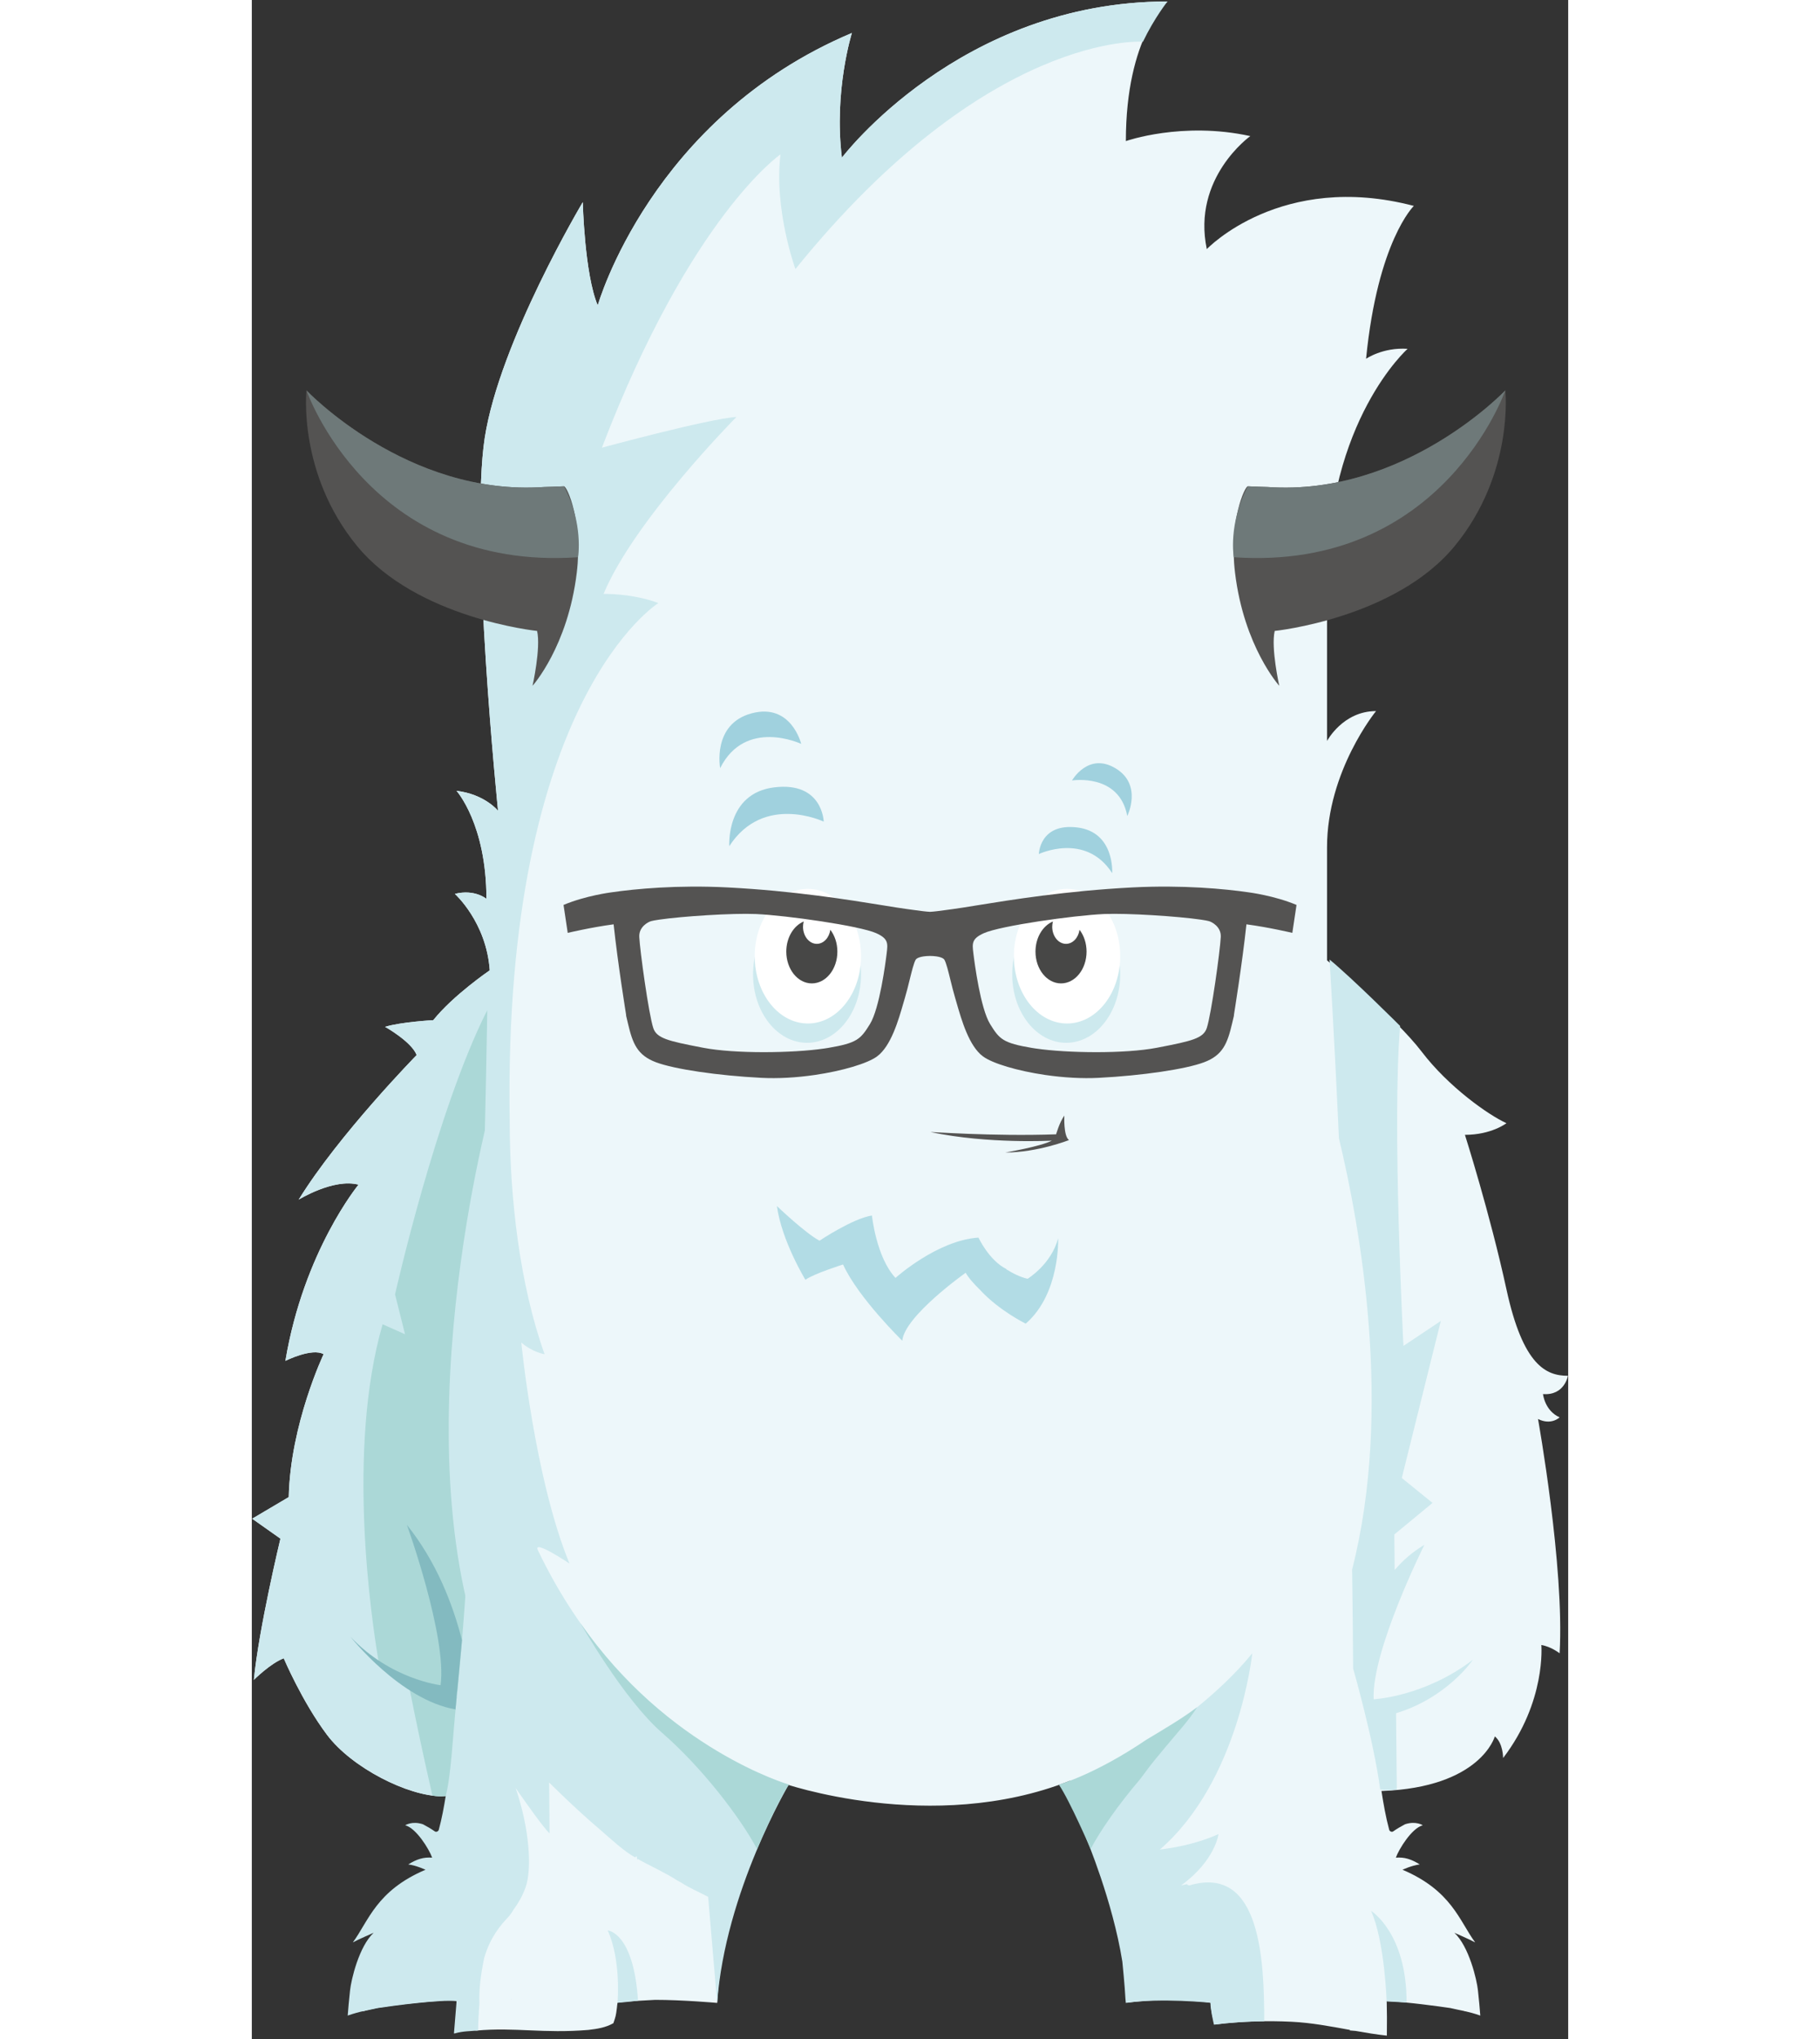 <?xml version="1.0" encoding="UTF-8" standalone="no"?>
<svg width="25px" height="28px" viewBox="0 0 361 559" version="1.1" xmlns="http://www.w3.org/2000/svg" xmlns:xlink="http://www.w3.org/1999/xlink" xmlns:sketch="http://www.bohemiancoding.com/sketch/ns">
    <rect x="0" y="0" width="361" height="559" fill="#333333" stroke="none"/>
    <title>Untitled</title>
    <description>Created with Sketch (http://www.bohemiancoding.com/sketch)</description>
    <defs></defs>
    <g id="Page-1" stroke="none" stroke-width="1" fill="none" fill-rule="evenodd" sketch:type="MSPage">
        <g id="yeti-f5" sketch:type="MSLayerGroup" transform="translate(-121, -21)">
            <path d="M481.926,398.179 C476.004,398.179 469.625,395.445 465.068,374.489 C460.511,353.533 453.679,332.12 453.679,332.12 C460.969,332.12 465.068,328.93 465.068,328.93 C460.056,326.651 449.122,318.908 441.834,309.34 C434.545,299.773 415.865,284.282 415.865,284.282 L415.865,253.304 C415.865,232.346 429.306,215.947 429.306,215.947 C420.195,215.947 415.865,224.146 415.865,224.146 L415.865,179.955 C415.865,136.219 437.96,116.631 437.96,116.631 C431.126,116.176 426.571,119.364 426.571,119.364 C429.76,87.019 439.67,77.451 439.67,77.451 C403.224,67.883 382.893,89.296 382.893,89.296 C378.793,69.707 394.824,58.313 394.824,58.313 C376.146,54.213 360.698,59.68 360.698,59.68 C360.698,30.979 372.108,21.406 372.108,21.406 C315.16,21.406 282.826,64.225 282.826,64.225 C280.549,46.001 285.564,30.04 285.564,30.04 C230.44,53.275 215.865,104.729 215.865,104.729 C212.221,96.074 211.766,76.424 211.766,76.424 C211.766,76.424 188.986,114.579 184.886,141.001 C180.786,167.426 188.53,243.28 188.53,243.28 C188.53,243.28 184.887,238.726 177.142,237.815 C177.142,237.815 185.342,246.927 185.342,267.428 C185.342,267.428 182.152,264.694 176.686,266.061 C176.686,266.061 185.341,273.805 186.253,287.017 C186.253,287.017 176.23,293.851 170.763,300.685 C170.763,300.685 162.106,301.14 157.551,302.507 C157.551,302.507 164.841,306.607 166.208,310.252 C166.208,310.252 144.795,332.12 133.861,349.887 C133.861,349.887 143.429,343.965 150.262,345.787 C150.262,345.787 135.227,364.01 130.216,394.078 C130.216,394.078 137.505,390.435 140.694,392.257 C140.694,392.257 131.582,411.39 131.127,431.436 L121.105,437.359 L128.85,442.826 C128.85,442.826 122.927,467.427 121.56,481.55 C121.56,481.55 126.115,476.995 129.76,475.628 C129.76,475.628 134.772,487.472 141.606,496.584 C148.44,505.696 163.931,513.441 173.042,513.441 L190.167,512.773 C188.043,521.938 183.853,529.71 175.021,530.117 L174.041,531.69 C173.856,531.676 173.674,531.668 173.496,531.664 C173.321,534.34 167.92,534.822 166.435,536.676 C161.92,542.309 158.477,550.048 156.184,556.949 C154.504,562.006 155.298,562.005 154.134,567.2 C153.753,568.9 151.989,570.716 151.401,572.438 C156.32,570.786 169.953,569.682 177.134,569.155 L177.255,575.511 C177.255,575.511 178.439,576.612 180.4,577.41 C180.468,577.397 180.533,577.378 180.615,577.385 C181.281,577.439 181.924,577.537 182.553,577.693 C193.329,576.729 200.832,578.547 213.322,577.51 C215.752,577.221 218.031,576.879 220.158,575.668 C220.763,573.861 220.844,573.75 221.129,571.416 C221.19,571 221.19,570.572 221.29,570.065 C221.486,570.032 221.676,570.004 221.867,569.976 C221.94,569.948 222.056,569.924 222.313,569.914 C222.366,569.898 222.411,569.873 222.471,569.868 C222.669,569.85 222.866,569.834 223.064,569.817 C223.2,569.766 223.33,569.752 223.447,569.784 C225.708,569.582 229.337,569.391 231.597,569.268 C238.944,569.256 248.61,570.102 248.61,570.102 C249.208,561.867 249.806,549.089 263.132,511.845 L266.435,509.796 C266.435,509.796 307.364,524.218 345.341,509.213 C348.346,516.61 358.07,541.472 359.599,557.145 C360.906,558.982 360.761,561.313 360.805,563.783 C360.842,565.873 361.018,567.964 361.074,570.048 C362.44,569.862 367.371,569.258 373.596,569.268 C375.856,569.391 379.485,569.582 381.746,569.784 C381.864,569.752 381.993,569.766 382.129,569.817 C382.327,569.834 382.524,569.85 382.722,569.868 C382.782,569.873 382.827,569.898 382.881,569.914 C383.137,569.924 383.253,569.948 383.327,569.976 C383.517,570.004 383.707,570.032 383.903,570.065 C384.003,570.572 384.003,571 384.065,571.416 C384.349,573.75 384.43,573.861 385.035,575.668 C385.23,575.779 385.427,575.875 385.625,575.973 C392.425,575.11 399.316,574.952 406.159,575.276 C411.541,575.531 416.831,576.541 422.128,577.505 C422.129,577.555 422.133,577.606 422.133,577.657 C422.667,577.714 423.189,577.752 423.71,577.786 C426.552,578.294 429.402,578.767 432.27,579.077 C432.325,575.489 432.305,572.352 432.23,569.597 C437.936,569.87 446.195,571.006 449.66,571.511 C451.034,571.84 452.15,572.043 453.321,572.295 C453.48,572.342 453.648,572.39 453.793,572.438 C453.787,572.425 453.781,572.41 453.775,572.397 C454.951,572.661 456.219,572.995 457.893,573.577 C457.638,570.495 457.661,570.559 457.253,566.695 C456.939,563.707 454.796,554.628 450.787,550.883 C450.787,550.883 455.155,552.771 456.489,553.523 C452.183,547.689 450.089,539.348 436.56,533.597 C436.56,533.597 439.031,532.432 441.29,532.138 C438.929,530.683 437.126,530.111 434.736,530.284 C435.548,527.978 439.121,522.161 442.119,521.414 C442.119,521.414 440.279,520.135 437.27,521.124 C436.152,521.71 435.067,522.339 434.011,523.083 C433.612,523.365 433.03,523.073 432.912,522.636 C431.966,519.138 431.351,515.584 430.793,512.015 C458.056,511.027 461.88,497.041 461.88,497.041 C464.158,498.864 464.157,502.963 464.157,502.963 C476.001,487.473 474.635,471.983 474.635,471.983 C477.369,472.438 479.647,474.261 479.647,474.261 C481.014,450.571 473.725,410.024 473.725,410.024 C477.37,411.846 479.647,409.569 479.647,409.569 C475.547,407.747 475.092,403.19 475.092,403.19 C481.015,403.646 481.926,398.179 481.926,398.179" id="Fill-4" fill="#EDF7FA" sketch:type="MSShapeGroup"></path>
            <path d="M221.29,570.065 C221.29,570.065 222.358,558.543 218.601,550.229 C218.601,550.229 225.717,550.712 226.913,569.505 C226.913,569.505 221.929,570.084 221.29,570.065" id="Fill-5" fill="#CDE9EE" sketch:type="MSShapeGroup"></path>
            <path d="M185.569,531.209 L185.613,530.855 C185.639,531.03 185.635,531.165 185.569,531.209" id="Fill-6" fill="#CDE9EE" sketch:type="MSShapeGroup"></path>
            <path d="M192.232,569.172 C192.191,569.161 192.168,569.155 192.168,569.155 C192.168,569.155 192.197,569.076 192.251,568.939 L192.232,569.172" id="Fill-7" fill="#CDE9EE" sketch:type="MSShapeGroup"></path>
            <path d="M282.828,64.225 C280.551,46.001 285.566,30.04 285.566,30.04 C230.441,53.275 215.865,104.729 215.865,104.729 C212.221,96.074 211.766,76.424 211.766,76.424 C211.766,76.424 188.986,114.579 184.886,141.001 C180.786,167.426 188.53,243.28 188.53,243.28 C188.53,243.28 184.887,238.726 177.142,237.815 C177.142,237.815 185.342,246.927 185.342,267.428 C185.342,267.428 182.152,264.694 176.686,266.061 C176.686,266.061 185.341,273.805 186.253,287.017 C186.253,287.017 176.23,293.851 170.763,300.685 C170.763,300.685 162.106,301.14 157.551,302.507 C157.551,302.507 164.841,306.607 166.208,310.252 C166.208,310.252 144.795,332.12 133.861,349.887 C133.861,349.887 143.429,343.965 150.262,345.787 C150.262,345.787 135.227,364.01 130.216,394.078 C130.216,394.078 137.505,390.435 140.694,392.257 C140.694,392.257 131.582,411.39 131.127,431.436 L121.105,437.359 L128.85,442.826 C128.85,442.826 122.927,467.427 121.56,481.55 C121.56,481.55 126.115,476.995 129.76,475.628 C129.76,475.628 134.772,487.472 141.606,496.584 C148.44,505.696 163.931,513.441 173.042,513.441 L174.195,513.283 C173.687,516.424 173.115,519.553 172.281,522.636 C172.163,523.073 171.582,523.365 171.182,523.083 C170.127,522.339 169.042,521.71 167.923,521.124 C164.915,520.135 163.074,521.414 163.074,521.414 C166.072,522.161 169.645,527.978 170.458,530.284 C168.067,530.111 166.264,530.683 163.903,532.138 C166.163,532.432 168.633,533.597 168.633,533.597 C155.105,539.348 153.01,547.689 148.705,553.523 C150.038,552.771 154.406,550.883 154.406,550.883 C150.397,554.628 148.255,563.707 147.94,566.695 C147.533,570.559 147.555,570.495 147.301,573.577 C150.887,572.33 152.63,572.207 155.533,571.511 C160.019,570.858 172.556,569.139 177.161,569.617 L176.435,578.474 C176.435,578.474 176.527,578.474 176.661,578.471 C179.025,577.793 180.951,577.884 183.06,577.657 C183.091,575.216 183.219,572.777 183.419,570.345 C183.278,566.189 183.794,562.404 184.643,558.185 C184.671,558.043 184.706,557.895 184.735,557.753 C186.408,551.993 189.317,548.714 191.207,546.697 C191.834,546.027 192.379,545.234 192.845,544.421 C193.973,542.92 195.145,540.965 196.05,538.497 C197.923,533.386 197.12,522.158 193.356,511.2 C197.325,516.909 200.94,521.919 202.654,523.633 L202.54,509.682 C202.54,509.682 209.829,516.966 216.353,522.469 C219.494,525.212 223.368,528.779 226.119,530.2 C226.318,530.325 226.497,529 226.716,531 L226.714,531 C226.742,531 226.769,530.604 226.797,530.62 C230.492,532.693 234.293,534.339 237.851,536.642 C238.232,536.888 238.621,537.007 238.995,537.265 C240.642,538.399 243.541,539.659 246.146,541.032 L248.61,570.129 C250.831,539.548 268.257,510.265 268.257,510.265 L267.619,510.069 C262.227,508.402 222.774,494.753 199.465,446.017 C197.93,442.807 208.121,449.66 208.121,449.66 C198.553,426.425 194.908,389.067 194.908,389.067 C198.097,391.801 201.287,392.256 201.287,392.256 C194.453,373.121 191.72,349.431 191.72,328.018 C189.898,212.757 232.495,186.334 232.495,186.334 C225.206,183.6 217.461,183.828 217.461,183.828 C225.89,163.555 253.906,135.309 253.906,135.309 C246.389,135.765 217.004,143.736 217.004,143.736 C241.378,80.183 265.98,63.327 265.98,63.327 C264.158,78.588 270.081,94.762 270.081,94.762 C322.928,29.385 365.388,32.435 365.388,32.435 C368.537,25.877 372.114,21.406 372.114,21.406 C315.166,21.406 282.828,64.225 282.828,64.225" id="Fill-8" fill="#CDE9EE" sketch:type="MSShapeGroup"></path>
            <path d="M432.209,569.705 C432.209,569.705 431.695,553.189 427.938,544.875 C427.938,544.875 437.733,550.912 437.677,569.988 C437.677,569.988 432.848,569.724 432.209,569.705" id="Fill-9" fill="#CDE9EE" sketch:type="MSShapeGroup"></path>
            <path d="M177.361,484.763 C183.813,421.571 185.569,297.95 185.569,297.95 C171.56,325.626 160.285,375.854 160.285,375.854 L163.018,386.788 L156.868,384.055 C146.983,418.361 153.671,464.284 155.886,477.221 C162.174,482.199 169.664,483.878 177.361,484.763" id="Fill-10" fill="#ABD8D7" sketch:type="MSShapeGroup"></path>
            <path d="M164.146,483.397 C166.149,493.511 168.227,503.251 170.535,513.297 C172.244,513.554 174.166,513.425 174.166,513.425 C175.734,507.315 175.994,497.859 177.213,486.227 C172.721,485.701 168.314,484.903 164.146,483.397" id="Fill-11" fill="#ABD8D7" sketch:type="MSShapeGroup"></path>
            <path d="M378.252,537.851 C377.885,537.957 377.606,537.793 377.455,537.542 C376.746,537.681 376.204,537.809 375.839,537.903 C375.839,537.901 375.84,537.901 375.84,537.901 C385.239,531.061 386.103,523.828 386.103,523.828 C379.868,526.639 373.249,527.689 370.029,528.059 C391.754,509.228 395.364,474.261 395.364,474.261 C386.466,485.184 373.838,494.415 364.079,500.611 L364.1,500.569 C364.1,500.569 357.561,504.225 351.519,507.072 C351.254,507.032 350.988,507.103 350.789,507.412 C347.685,508.85 344.791,510.023 343.086,510.308 C343.086,510.308 348.118,519.599 350.219,524.609 L349.807,524.943 C349.807,524.943 357.086,542.148 359.736,558.815 C360.016,561.631 360.232,564.099 360.383,565.984 C360.51,568.422 360.683,570.102 360.683,570.102 C370.308,568.678 383.903,570.065 383.903,570.065 C383.838,571.633 384.699,575.397 384.857,576.079 C389.428,575.463 394.039,575.194 398.652,575.154 C398.59,559 397.88,532.159 378.252,537.851" id="Fill-12" fill="#CDE9EE" sketch:type="MSShapeGroup"></path>
            <path d="M176.856,489.637 C161.763,487.084 148.066,469.738 148.066,469.738 C159.071,481.44 172.771,483.007 172.771,483.007 C174.579,469.643 163.533,439.055 163.533,439.055 C171.714,449.243 176.189,461.027 178.636,470.672 L176.856,489.637" id="Fill-13" fill="#83BAC0" sketch:type="MSShapeGroup"></path>
            <path d="M211.11,465.974 C211.11,465.974 222.984,486.902 233.405,495.957 C244.652,505.728 255.102,519.533 259.544,527.904 C259.544,527.904 265.182,514.808 268.257,510.251 C268.257,510.251 234.943,500.484 211.11,465.974" id="Fill-14" fill="#ABD8D7" sketch:type="MSShapeGroup"></path>
            <path d="M366.089,506.792 C367.74,504.469 369.631,502.31 371.433,500.105 C374.388,496.487 377.764,492.975 380.245,489.038 C375.963,492.242 371.195,495.018 366.321,497.951 C352.174,507.537 342.318,510.251 342.318,510.251 C345.393,514.808 351.031,527.904 351.031,527.904 C353.719,522.838 358.616,515.781 364.551,508.831 C365.049,508.14 365.603,507.477 366.089,506.792" id="Fill-15" fill="#ABD8D7" sketch:type="MSShapeGroup"></path>
            <path d="M206.606,154.316 C205.311,154.41 201.165,154.515 201.165,154.515 C163.603,157.137 135.993,128.029 135.993,128.029 C135.993,128.029 133.525,150.75 149.842,170.66 C166.164,190.57 199.238,193.977 199.238,193.977 C200.313,198.633 197.985,209.016 197.985,209.016 C197.985,209.016 207.656,198.318 210.112,178.048 C211.836,163.844 207.408,154.258 206.606,154.316" id="Fill-16" fill="#545352" sketch:type="MSShapeGroup"></path>
            <path d="M206.606,154.316 C205.36,154.387 201.165,154.515 201.165,154.515 C163.603,157.137 135.993,128.029 135.993,128.029 C135.993,128.029 153.153,177.69 210.462,173.766 C210.462,173.766 212.046,164.58 206.606,154.316" id="Fill-17" fill="#6E7979" sketch:type="MSShapeGroup"></path>
            <path d="M394.146,154.316 C395.44,154.41 399.586,154.515 399.586,154.515 C437.149,157.137 464.758,128.029 464.758,128.029 C464.758,128.029 467.226,150.75 450.91,170.66 C434.587,190.57 401.513,193.977 401.513,193.977 C400.439,198.633 402.767,209.016 402.767,209.016 C402.767,209.016 393.095,198.318 390.639,178.048 C388.915,163.844 393.344,154.258 394.146,154.316" id="Fill-18" fill="#545352" sketch:type="MSShapeGroup"></path>
            <path d="M394.146,154.316 C395.391,154.387 399.586,154.515 399.586,154.515 C437.149,157.137 464.758,128.029 464.758,128.029 C464.758,128.029 447.598,177.69 390.29,173.766 C390.29,173.766 388.705,164.58 394.146,154.316" id="Fill-19" fill="#6E7979" sketch:type="MSShapeGroup"></path>
            <path d="M187,322.551 C187,322.551 160,419.59 187,481.777 L187,322.551" id="Fill-20" fill="#CDE9EE" sketch:type="MSShapeGroup"></path>
            <path d="M455.843,476.05 C442.517,486.219 428.652,486.863 428.652,486.863 C428.034,473.578 442.557,444.533 442.557,444.533 C439.252,446.484 436.596,448.844 434.411,451.433 L434.316,441.686 L444.794,433.031 L436.367,426.197 L447.072,383.144 L436.822,389.978 C436.822,389.978 433.634,328.704 435.911,302.28 C435.911,302.28 422.927,289.294 416.549,284.056 C416.549,284.056 417.754,302.922 419.129,333.066 C424.948,357.247 433.985,407.289 422.743,451.3 C422.873,460.221 422.969,469.281 423.021,478.427 C423.021,478.427 428.623,497.892 430.444,511.559 C430.444,511.559 432.266,512.072 435,511.617 L434.794,490.686 C448.87,486.435 455.843,476.05 455.843,476.05" id="Fill-21" fill="#CDE9EE" sketch:type="MSShapeGroup"></path>
            <path d="M329.531,288.15 C329.531,298.5 336.159,306.89 344.338,306.89 C352.516,306.89 359.146,298.5 359.146,288.15 C359.146,277.798 352.516,269.408 344.338,269.408 C336.159,269.408 329.531,277.798 329.531,288.15" id="Fill-22" fill="#CDE9EE" sketch:type="MSShapeGroup"></path>
            <path d="M329.988,283.144 C329.988,293.334 336.514,301.595 344.567,301.595 C352.619,301.595 359.146,293.334 359.146,283.144 C359.146,272.953 352.619,264.693 344.567,264.693 C336.514,264.693 329.988,272.953 329.988,283.144" id="Fill-23" fill="#FFFFFF" sketch:type="MSShapeGroup"></path>
            <path d="M340.696,273.631 C340.58,274.084 340.5,274.556 340.5,275.057 C340.5,277.656 342.194,279.76 344.282,279.76 C346.138,279.76 347.675,278.096 347.995,275.903 C349.186,277.465 349.92,279.568 349.92,281.891 C349.92,286.704 346.784,290.604 342.916,290.604 C339.048,290.604 335.911,286.704 335.911,281.891 C335.911,278.044 337.916,274.787 340.696,273.631" id="Fill-24" fill="#474746" sketch:type="MSShapeGroup"></path>
            <path d="M258.46,288.15 C258.46,298.5 265.089,306.89 273.268,306.89 C281.445,306.89 288.075,298.5 288.075,288.15 C288.075,277.798 281.445,269.408 273.268,269.408 C265.089,269.408 258.46,277.798 258.46,288.15" id="Fill-25" fill="#CDE9EE" sketch:type="MSShapeGroup"></path>
            <path d="M258.917,283.144 C258.917,293.334 265.444,301.595 273.496,301.595 C281.548,301.595 288.075,293.334 288.075,283.144 C288.075,272.953 281.548,264.693 273.496,264.693 C265.444,264.693 258.917,272.953 258.917,283.144" id="Fill-26" fill="#FFFFFF" sketch:type="MSShapeGroup"></path>
            <path d="M272.359,273.631 C272.243,274.084 272.163,274.556 272.163,275.057 C272.163,277.656 273.856,279.76 275.945,279.76 C277.8,279.76 279.338,278.096 279.658,275.903 C280.849,277.465 281.583,279.568 281.583,281.891 C281.583,286.704 278.446,290.604 274.578,290.604 C270.71,290.604 267.574,286.704 267.574,281.891 C267.574,278.044 269.579,274.787 272.359,273.631" id="Fill-27" fill="#474746" sketch:type="MSShapeGroup"></path>
            <path d="M382.882,302.854 C381.953,305.65 378.798,306.393 369.809,308.131 L369.197,308.249 C360.39,309.94 344.644,309.719 336.02,308.459 C335.648,308.406 335.289,308.351 334.947,308.294 C326.954,306.942 326.044,305.907 323.473,301.764 C320.818,297.476 319.186,284.886 318.885,282.403 L318.87,282.278 C318.551,279.654 318.393,278.34 321.764,276.831 C326.298,274.798 346.422,271.958 354.668,271.587 C361.178,271.3 374.978,272.206 381.288,273.128 C382.277,273.274 383.01,273.407 383.463,273.527 C384.189,273.72 386.862,275.02 386.726,277.862 C386.549,281.608 384.138,299.074 382.882,302.854 L382.882,302.854 Z M295.114,282.278 L295.098,282.403 C294.798,284.886 293.166,297.476 290.511,301.764 C287.94,305.907 287.03,306.942 279.036,308.294 C278.695,308.351 278.336,308.406 277.963,308.459 C269.34,309.719 253.594,309.94 244.786,308.249 L244.175,308.131 C235.186,306.393 232.031,305.65 231.102,302.854 C229.846,299.074 227.435,281.608 227.258,277.862 C227.121,275.02 229.795,273.72 230.521,273.527 C230.973,273.407 231.706,273.274 232.695,273.128 C239.006,272.206 252.805,271.3 259.316,271.587 C267.562,271.958 287.685,274.798 292.219,276.831 C295.591,278.34 295.433,279.654 295.114,282.278 L295.114,282.278 Z M394.425,265.647 C387.822,264.682 376.298,263.588 362.465,264.294 C344.464,265.22 329.04,267.719 319.826,269.211 C317.076,269.657 314.915,270.009 313.266,270.227 L311.467,270.471 C309.446,270.749 308.121,270.925 306.992,270.981 C305.863,270.925 304.537,270.749 302.517,270.471 L300.717,270.227 C299.069,270.009 296.908,269.657 294.157,269.211 C284.944,267.719 269.52,265.22 251.519,264.294 C237.686,263.588 226.162,264.682 219.559,265.647 C219.559,265.647 212.513,266.544 206.487,269.093 L207.636,276.752 C207.636,276.752 214.003,275.236 220.222,274.406 C221.378,285.206 223.627,299.084 223.627,299.084 L223.663,299.514 C223.834,300.214 223.993,300.893 224.165,301.634 C225.446,307.091 226.718,310.299 231.836,312.223 C236.862,314.12 248.755,315.878 260.749,316.496 C265.209,316.727 270.271,316.452 275.391,315.707 C282.984,314.598 289.852,312.554 292.476,310.614 C296.294,307.792 298.336,300.691 299.688,295.993 L300.093,294.608 C300.571,293.006 300.986,291.324 301.387,289.692 C301.964,287.35 302.559,284.929 303.068,284.093 C303.16,283.947 303.588,283.442 305.257,283.197 C305.773,283.123 306.354,283.083 306.992,283.075 C307.63,283.083 308.21,283.123 308.727,283.197 C310.395,283.442 310.824,283.947 310.916,284.093 C311.424,284.929 312.02,287.35 312.596,289.692 C312.998,291.324 313.413,293.006 313.891,294.608 L314.295,295.993 C315.647,300.691 317.69,307.792 321.508,310.614 C324.132,312.554 330.999,314.598 338.592,315.707 C343.712,316.452 348.775,316.727 353.234,316.496 C365.229,315.878 377.121,314.12 382.148,312.223 C387.265,310.299 388.537,307.091 389.819,301.634 C389.991,300.893 390.15,300.214 390.32,299.514 L390.356,299.084 C390.356,299.084 392.605,285.206 393.761,274.406 C399.981,275.236 406.348,276.752 406.348,276.752 L407.497,269.093 C401.471,266.544 394.425,265.647 394.425,265.647 L394.425,265.647 Z" id="Fill-28" fill="#545352" sketch:type="MSShapeGroup"></path>
            <path d="M277.838,246.251 C277.838,246.251 261.369,238.397 251.943,252.981 C251.943,252.981 250.97,238.478 264.27,236.858 C277.571,235.235 277.838,246.251 277.838,246.251" id="Fill-29" fill="#A0D1DE" sketch:type="MSShapeGroup"></path>
            <path d="M271.661,224.941 C271.661,224.941 256.394,217.736 249.438,231.583 C249.438,231.583 247.166,219.485 258.061,216.565 C268.957,213.644 271.661,224.941 271.661,224.941" id="Fill-30" fill="#A0D1DE" sketch:type="MSShapeGroup"></path>
            <path d="M336.832,255.143 C336.832,255.143 349.622,249.043 356.943,260.371 C356.943,260.371 357.699,249.108 347.37,247.848 C337.039,246.588 336.832,255.143 336.832,255.143" id="Fill-31" fill="#A0D1DE" sketch:type="MSShapeGroup"></path>
            <path d="M345.927,234.97 C345.927,234.97 358.869,232.875 361.085,244.704 C361.085,244.704 365.381,236.164 357.878,231.643 C350.374,227.12 345.927,234.97 345.927,234.97" id="Fill-32" fill="#A0D1DE" sketch:type="MSShapeGroup"></path>
            <path d="M276.693,361.144 C276.693,361.144 285.729,355.071 291.063,354.235 C291.063,354.235 292.227,365.694 297.527,371.341 C297.527,371.341 308.966,361.03 320.278,360.297 C320.278,360.297 323.198,366.581 327.939,368.911 L327.912,368.984 C329.623,370.052 331.719,371.132 333.749,371.583 C333.749,371.583 340.241,367.654 342.12,360.478 C342.12,360.478 342.745,375.627 333.236,383.884 C333.236,383.884 325.985,380.345 320.761,374.681 C319.192,373.153 317.561,371.376 316.769,369.931 C316.769,369.931 299.993,381.799 299.38,388.567 C299.38,388.567 287.27,376.76 283.141,367.663 C283.141,367.663 275.059,370.214 272.817,371.858 C272.817,371.858 266.321,361.234 265.002,351.647 C265.002,351.647 272.814,359.108 276.693,361.144" id="Fill-33" fill="#B2DCE5" sketch:type="MSShapeGroup"></path>
            <path d="M307.187,331.37 C306.517,331.227 324.203,332.594 341.569,331.977 C341.569,331.977 342.497,328.664 343.829,326.844 C343.829,326.844 343.539,332.42 345.099,333.561 C345.099,333.561 336.409,336.982 327.645,336.957 C327.645,336.957 337.195,335.363 340.398,333.715 C340.398,333.715 322.971,334.685 307.187,331.37" id="Fill-34" fill="#545352" sketch:type="MSShapeGroup"></path>
        </g>
    </g>
</svg>